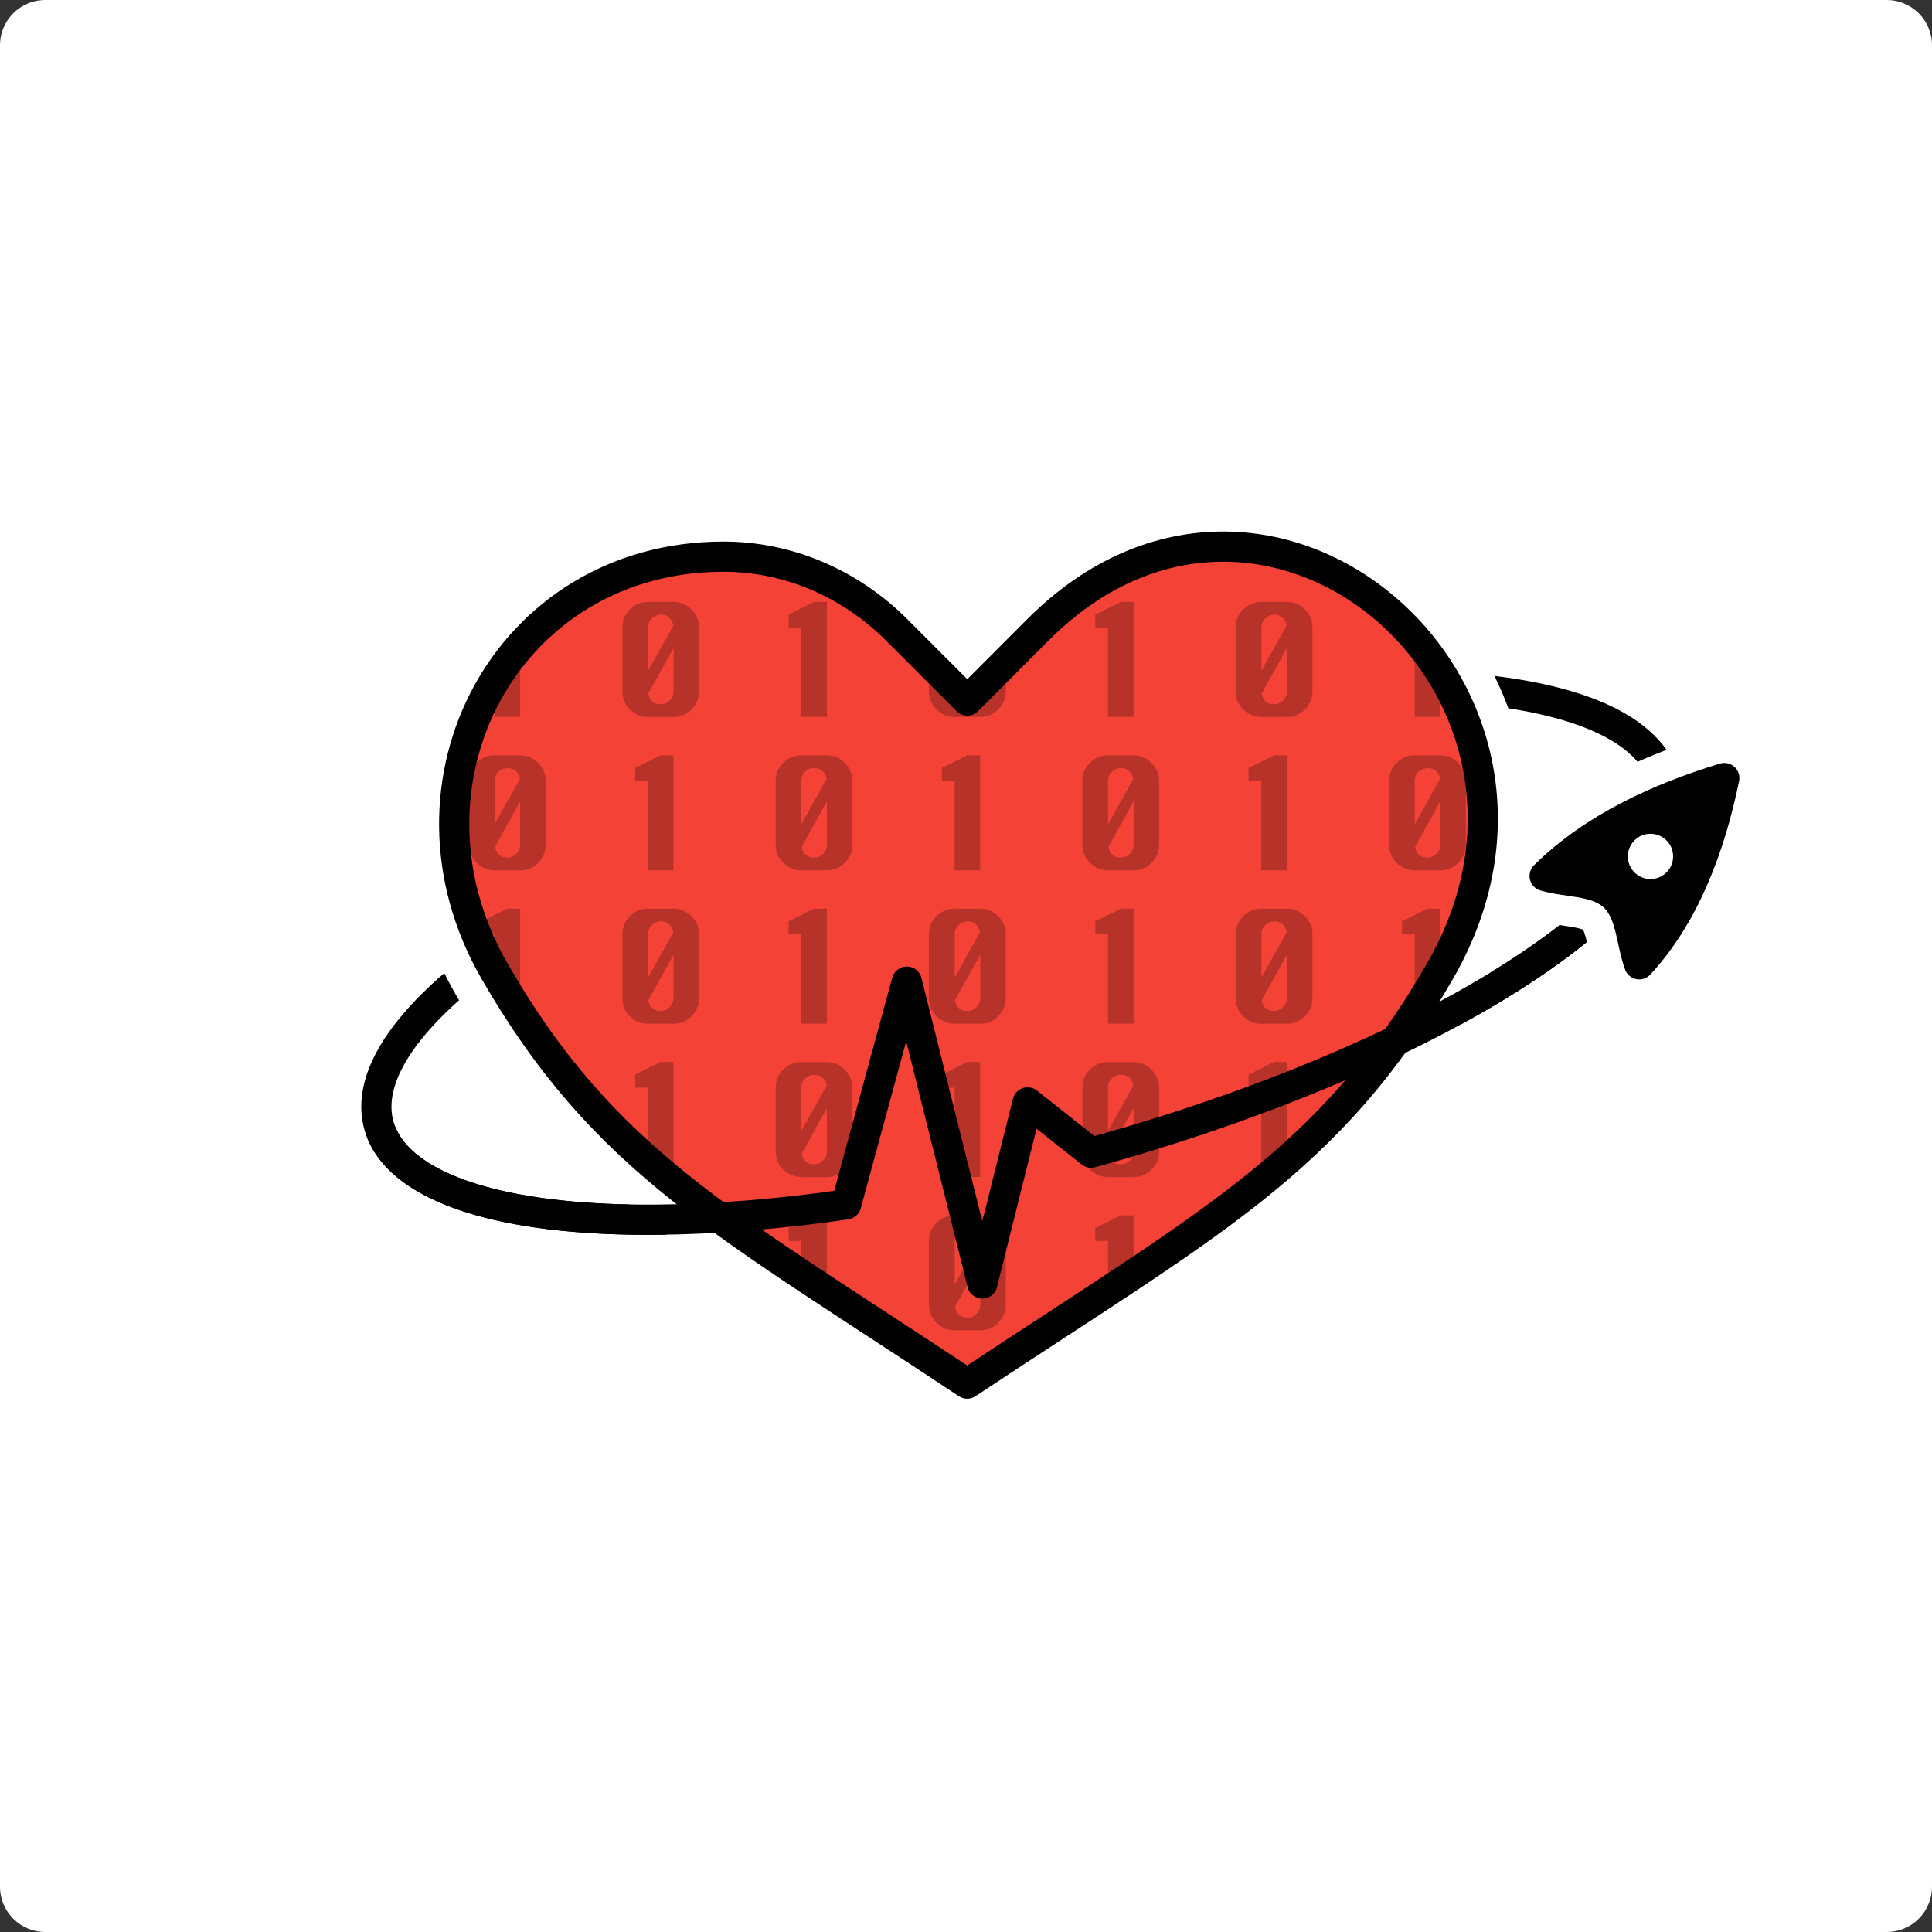 <svg height="32" viewBox="0 0 32 32" width="32" xmlns="http://www.w3.org/2000/svg"><rect x="0" y="0" width="32" height="32" fill="#333333" stroke="none"/><path d="m.75.75h30.5v30.5h-30.5z" style="fill:#fff;stroke:#fff;stroke-width:1.5;stroke-linecap:round;stroke-linejoin:round;stroke-dashoffset:1.3"/><g transform="translate(-135.283 1.552)"><g stroke-linecap="round" stroke-linejoin="round"><path d="m159.302-.172c4.22.26 4.791 2.284 1.302 4.62-1.843 1.234-4.483 2.33-7.249 3.093l-1.052-.833-.75 3-1.25-5-1.005 3.69c-1.105.159-2.177.247-3.172.253-4.646.025-5.989-1.775-3.066-4.108" fill="none" stroke="#000" stroke-dashoffset="1.3" stroke-width=".5" transform="translate(0 10)"/><path d="m147.262 7.668c-3.589.003-5.579 3.758-3.787 6.867 1.829 3.172 3.829 4.172 7.828 6.83 4.001-2.658 6.001-3.658 7.83-6.83 2.687-4.659-2.858-9.462-6.658-5.656l-1.17 1.172-1.172-1.172c-.765-.765-1.79-1.212-2.871-1.211z" fill="none" stroke="#fff" stroke-width="1.5"/><path d="m147.262 7.668c-3.589.003-5.579 3.758-3.787 6.867 1.829 3.172 3.829 4.172 7.828 6.83 4.001-2.658 6.001-3.658 7.83-6.83 2.687-4.659-2.858-9.462-6.658-5.656l-1.17 1.172-1.172-1.172c-.765-.765-1.79-1.212-2.871-1.211z" fill="#f44336" fill-rule="evenodd" stroke="#000" stroke-width=".5"/></g><path d="m156.174 7.559v.223h.424v-.117c-.141-.039-.279-.082-.424-.105zm-9.736.188c-.059.01-.116.023-.174.035h.174zm-.422.67c-.115 0-.216.042-.301.125-.083.083-.123.182-.123.299v1.057c0 .117.04.218.123.301.085.083.186.125.301.125h.424c.115 0 .214-.042.297-.125.083-.085.125-.186.125-.301v-1.057c0-.115-.042-.214-.125-.297-.083-.085-.182-.127-.297-.127zm2.75 0-.422.211v.213h.211v1.48h.424v-1.904zm5.08 0-.422.211v.213h.211v1.48h.424v-1.904zm2.33 0c-.115 0-.216.042-.301.125-.083.083-.125.182-.125.299v1.057c0 .117.042.218.125.301.085.083.186.125.301.125h.424c.115 0 .214-.042.297-.125.083-.085.125-.186.125-.301v-1.057c0-.115-.042-.214-.125-.297-.083-.085-.182-.127-.297-.127zm-9.949.211c.11-0.0.18.059.211.176l-.422.756v-.719c0-.059.02-.108.06-.148.042-.042.093-.064.15-.064zm10.16 0c.11-0.0.179.059.209.176l-.42.756v-.719c0-.059.02-.108.06-.148.042-.042.093-.064.15-.064zm2.117.176v.037h.037c-.012-.013-.025-.025-.037-.037zm.211.215v1.303h.424v-.727c-.127-.204-.268-.396-.424-.576zm-14.816.143c-.157.181-.298.374-.424.578v.582h.424zm2.541.018v.719c0 .058-.022.108-.064.15-.041.042-.089.064-.148.064-.058 0-.105-.016-.141-.047-.034-.03-.056-.073-.066-.131l.42-.756zm10.16 0v.719c0 .058-.022.108-.065.15-.041.042-.091.064-.15.064-.058 0-.103-.016-.139-.047-.034-.03-.056-.073-.066-.131l.42-.756zm-4.658.234-.422.424v.061c0 .058-.022.108-.065.15-.041.042-.089.064-.148.064-.058 0-.105-.016-.141-.047-.034-.03-.056-.073-.066-.131l.031-.057-.461-.461v.48c0 .117.042.218.125.301.085.083.186.125.301.125h.424c.115 0 .214-.042.297-.125.083-.085.125-.186.125-.301v-.484zm-8.467 1.545c-.115 0-.214.04-.299.123-.083.083-.125.184-.125.301v1.057c0 .117.042.216.125.299.085.083.184.125.299.125h.424c.115 0.0.216-.042.299-.125.083-.085.123-.184.123-.299v-1.057c0-.115-.04-.214-.123-.297-.083-.085-.184-.127-.299-.127zm2.75 0-.422.209v.215h.211v1.48h.424v-1.904zm2.33 0c-.115 0-.214.04-.299.123-.083.083-.125.184-.125.301v1.057c0 .117.042.216.125.299.085.083.184.125.299.125h.424c.115 0.0.214-.042.297-.125.083-.085.125-.184.125-.299v-1.057c0-.115-.042-.214-.125-.297-.083-.085-.182-.127-.297-.127zm2.75 0-.422.209v.215h.211v1.48h.424v-1.904zm2.33 0c-.115 0-.214.04-.299.123-.083.083-.125.184-.125.301v1.057c0 .117.042.216.125.299.085.083.184.125.299.125h.424c.115 0.0.214-.042.297-.125.083-.085.125-.184.125-.299v-1.057c0-.115-.042-.214-.125-.297-.083-.085-.182-.127-.297-.127zm2.75 0-.422.209v.215h.211v1.48h.424v-1.904zm2.33 0c-.115 0-.214.04-.299.123-.083.083-.125.184-.125.301v1.057c0 .117.042.216.125.299.085.083.184.125.299.125h.424c.115 0.0.214-.042.297-.125.083-.085.125-.184.125-.299v-1.057c0-.115-.042-.214-.125-.297-.083-.085-.182-.127-.297-.127zm-15.029.211c.11 0 .18.057.211.174l-.422.758v-.719c0-.059.02-.11.06-.15.042-.042.093-.062.15-.062zm5.08 0c.11 0 .18.057.211.174l-.422.758v-.719c0-.059.02-.11.061-.15.042-.042.093-.062.15-.062zm5.08 0c.11 0 .18.057.211.174l-.422.758v-.719c0-.059.02-.11.061-.15.042-.042.093-.062.15-.062zm5.08 0c.11 0 .18.057.211.174l-.422.758v-.719c0-.059.02-.11.061-.15.042-.042.093-.062.15-.062zm-15.027.551v.719c0 .058-.02.108-.062.15-.041.042-.091.062-.15.062-.058 0-.103-.014-.139-.045-.034-.03-.056-.075-.066-.133l.418-.754zm5.08 0v.719c0 .058-.02.108-.062.15-.041.042-.091.062-.15.062-.058 0-.103-.014-.139-.045-.034-.03-.056-.075-.066-.133l.418-.754zm5.08 0v.719c0 .058-.02.108-.062.15-.041.042-.091.062-.15.062-.058 0-.105-.014-.141-.045-.034-.03-.054-.075-.064-.133l.418-.754zm5.08 0v.719c0 .058-.02.108-.062.15-.041.042-.091.062-.15.062-.058 0-.105-.014-.141-.045-.034-.03-.054-.075-.065-.133l.418-.754zm-15.453 1.777-.422.211v.213h.211v.615c.139.241.282.448.424.666v-1.705zm2.33 0c-.115 0-.216.042-.301.125-.083.083-.123.182-.123.299v1.057c0 .117.04.218.123.301.085.083.186.125.301.125h.424c.115 0 .214-.042.297-.125.083-.085.125-.186.125-.301v-1.057c0-.115-.042-.214-.125-.297-.083-.085-.182-.127-.297-.127zm2.75 0-.422.211v.213h.211v1.48h.424v-1.904zm2.33 0c-.115 0-.216.042-.301.125-.083.083-.125.182-.125.299v1.057c0 .117.042.218.125.301.085.083.186.125.301.125h.424c.115 0 .214-.042.297-.125.083-.085.125-.186.125-.301v-1.057c0-.115-.042-.214-.125-.297-.083-.085-.182-.127-.297-.127zm2.75 0-.422.211v.213h.211v1.48h.424v-1.904zm2.33 0c-.115 0-.216.042-.301.125-.083.083-.125.182-.125.299v1.057c0 .117.042.218.125.301.085.083.186.125.301.125h.424c.115 0 .214-.042.297-.125.083-.085.125-.186.125-.301v-1.057c0-.115-.042-.214-.125-.297-.083-.085-.182-.127-.297-.127zm2.75 0-.422.211v.213h.211v1.271c.14-.215.281-.419.418-.656.002-.004.004-.008.006-.012v-1.027h-.213zm-12.699.211c.11 0 .18.059.211.176l-.422.756v-.719c0-.059.02-.108.06-.148.042-.042.093-.064.15-.064zm5.08 0c.11 0 .179.059.209.176l-.42.756v-.719c0-.059.02-.108.061-.148.042-.042.093-.064.15-.064zm5.08 0c.11 0 .179.059.209.176l-.42.756v-.719c0-.059.02-.108.06-.148.042-.042.093-.064.15-.064zm-9.947.551v.719c0 .058-.022.108-.064.15-.041.042-.089.064-.148.064-.058 0-.105-.016-.141-.047-.034-.03-.056-.073-.066-.131l.42-.756zm5.08 0v.719c0 .058-.022.108-.065.15-.041.042-.089.064-.148.064-.058 0-.105-.016-.141-.047-.034-.03-.056-.073-.066-.131l.42-.756zm5.08 0v.719c0 .058-.022.108-.065.15-.041.042-.091.064-.15.064-.058 0-.103-.016-.139-.047-.034-.03-.056-.073-.066-.131l.42-.756zm-10.375 1.777-.422.211v.215h.211v1.197c.108.095.216.19.328.283h.096v-1.906h-.213zm5.08 0-.422.211v.215h.211v1.48h.424v-1.906zm5.08 0-.422.211v.215h.211v1.48h.092c.113-.094.223-.191.332-.287v-1.619zm-7.83.002c-.115 0-.214.04-.299.123-.083.083-.125.184-.125.301v1.057c0 .117.042.216.125.299.085.083.184.125.299.125h.424c.115 0 .214-.042.297-.125.083-.085.125-.184.125-.299v-1.057c0-.115-.042-.214-.125-.297-.083-.085-.182-.127-.297-.127zm5.08 0c-.115 0-.214.04-.299.123-.083.083-.125.184-.125.301v1.057c0 .117.042.216.125.299.085.083.184.125.299.125h.424c.115 0 .214-.042.297-.125.083-.085.125-.184.125-.299v-1.057c0-.115-.042-.214-.125-.297-.083-.085-.182-.127-.297-.127zm-4.869.211c.11 0 .18.057.211.174l-.422.758v-.719c0-.059.02-.11.061-.15.042-.042.093-.062.15-.062zm5.08 0c.11 0 .18.057.211.174l-.422.758v-.719c0-.059.02-.11.061-.15.042-.042.093-.062.15-.062zm-4.867.551v.719c0 .058-.02.108-.062.15-.041.042-.091.062-.15.062-.058 0-.103-.014-.139-.045-.034-.03-.056-.075-.066-.133l.418-.754zm5.08 0v.719c0 .058-.02.108-.062.15-.041.042-.091.062-.15.062-.058 0-.105-.014-.141-.045-.034-.03-.054-.075-.064-.133l.418-.754zm-5.293 1.777-.422.211v.213h.211v.559c.129.086.29.191.424.279v-1.262zm2.33 0c-.115 0-.216.042-.301.125-.083.083-.125.182-.125.299v1.057c0 .117.042.218.125.301.085.083.186.123.301.123h.424c.115 0 .214-.04.297-.123.083-.085.125-.186.125-.301v-1.057c0-.115-.042-.214-.125-.297-.083-.085-.182-.127-.297-.127zm2.75 0-.422.211v.213h.211v.834c.134-.088.295-.193.424-.279v-.979zm-2.539.211c.11 0 .179.059.209.176l-.42.756v-.719c0-.059.02-.108.061-.148.042-.042.093-.064.15-.064zm.213.551v.719c0 .058-.022.108-.065.15-.041.042-.089.064-.148.064-.058 0-.105-.016-.141-.047-.034-.03-.056-.073-.066-.131l.42-.756zm-.215 1.777-.217.109c.079.052.134.087.215.141.081-.054.136-.088.215-.141v-.109z" fill-opacity=".251" fill-rule="evenodd"/><g stroke-linejoin="round"><path d="m162.611 10.92c.705.863.064 2.14-2.007 3.527-1.843 1.234-4.483 2.33-7.249 3.093l-1.052-.833-.75 3-1.25-5-1.005 3.69c-1.105.159-2.177.247-3.172.253-2.578.014-4.139-.534-4.519-1.423" fill="none" stroke="#000" stroke-dashoffset="1.3" stroke-linecap="round" stroke-width=".5"/><path d="m163.843 11.335c-1.081.329-2.174.826-2.976 1.622.383.113.857.067 1.149.339.292.273.279.749.418 1.124.767-.83 1.182-1.978 1.409-3.085z" fill-rule="evenodd" stroke="#fff" stroke-width="1.5"/><path d="m163.843 11.335c-1.081.329-2.174.826-2.976 1.622.383.113.857.067 1.149.339.292.273.279.749.418 1.124.767-.83 1.182-1.978 1.409-3.085z" fill-rule="evenodd" stroke="#000" stroke-width=".5"/></g><circle cx="162.62" cy="12.633" fill="#fff" r=".375"/></g></svg>
